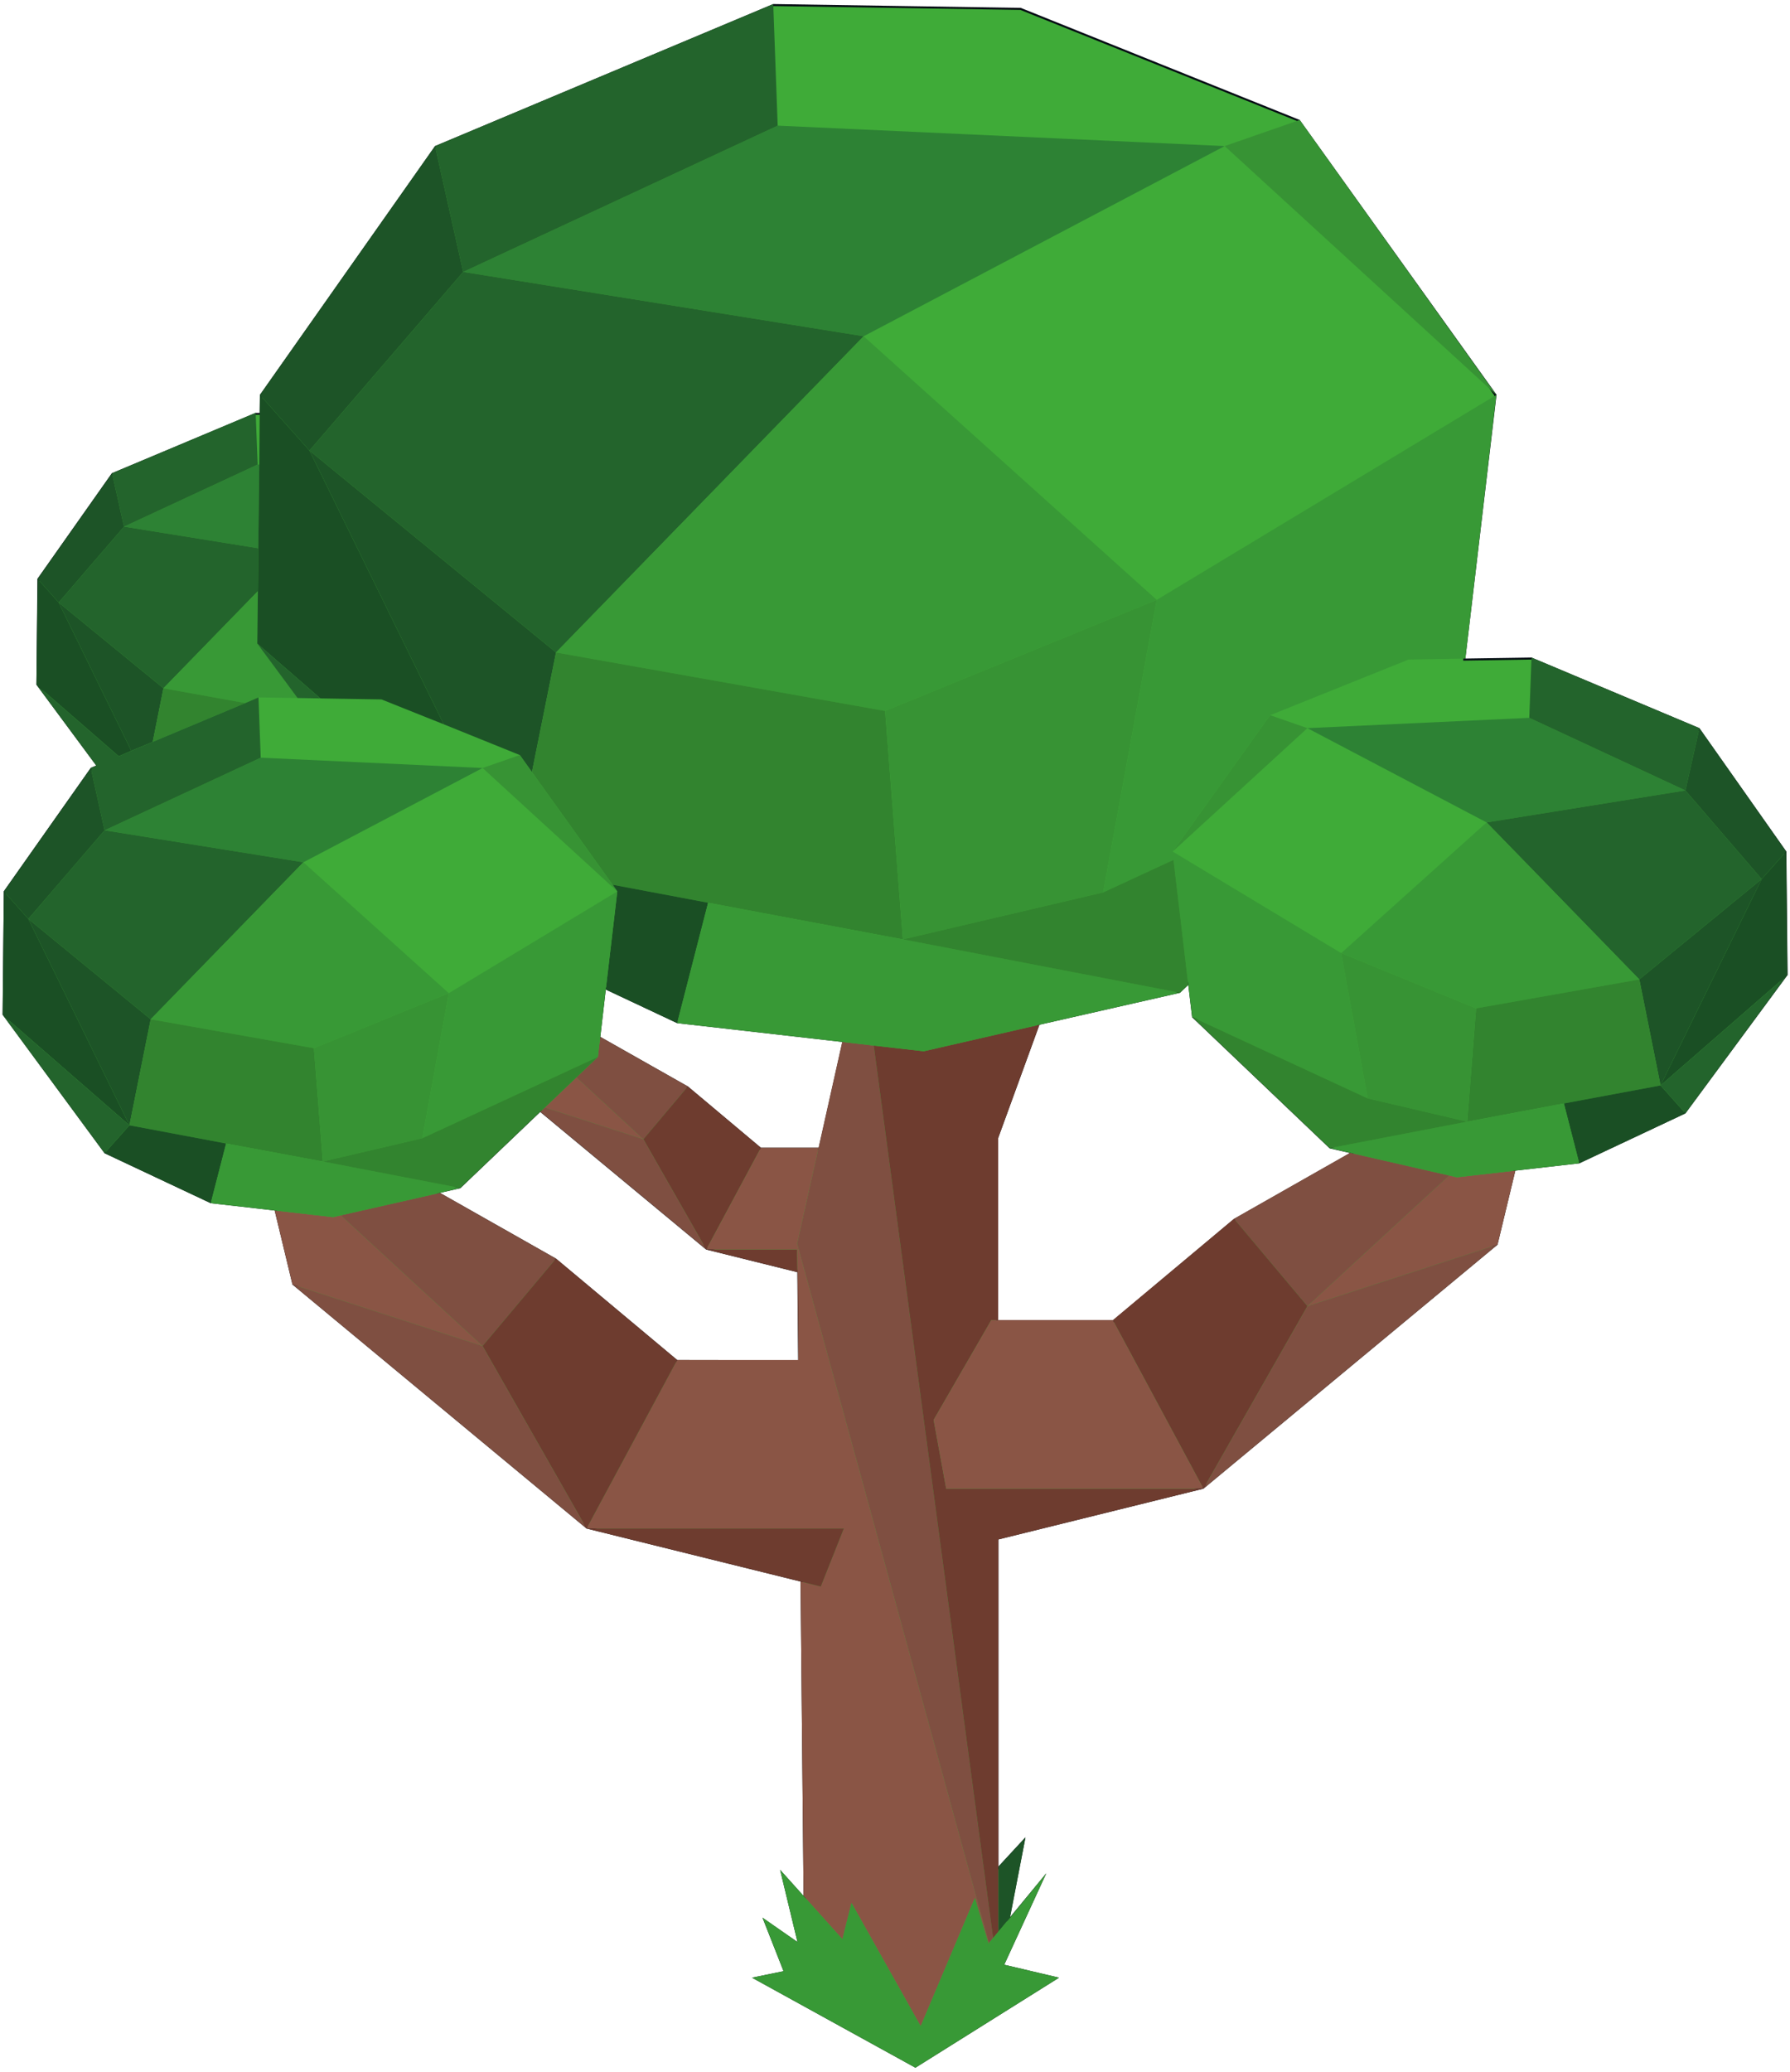 <svg id="Layer_1" data-name="Layer 1" xmlns="http://www.w3.org/2000/svg" viewBox="0 0 885 1024"><g id="BASE"><path d="M373.2,977.7l14.8-3-10-25.5L395,961l-8.4-35,11.2,12.4-1.6-157.1L290.2,755,145,634.6l-8.8-36.8-31.8-3.6L52.1,569.6,1.8,501.5l.6-60.7L45.2,380l3.2-1.3L18.5,338.3l.6-52,36.6-52,70.8-29.8h2.4l.1-9.2L215.4,72.6l167-70.1L504.7,4.4,642.4,59.7l97,135.6L723.9,326l33.2-.5,82.7,34.7L882.6,421l.6,60.7-50.3,68.1-52.3,24.6L748.8,578,740,614.8,594.8,735.3,493.1,760.5V923.9l13.1-14.2-7.7,39.8,16.8-20.4-19.4,42.2,26.5,6.3-69.8,43.7ZM216.1,589.4l58.6,33.2,59.9,50.2h60.6l-.4-44.4-45.4-11.2L267.1,549l-39.8,37.9Zm297.4-83.3L493,562.4V653h57.4l60-50.2,58.5-33.1-11.3-2.6-67.8-64.6-2-16.8-4.8,4.5Zm-217.3,6.7,43.6,24.7L376,567.8h29.1L417,514.6l-82.1-9.3-35.8-16.9Z" fill="#3fab38"/><path d="M382.5,3l122,1.9L642,60.1l96.8,135.3-15.3,130-.1,1.1h1.1L757,326l82.5,34.7,42.6,60.5.6,60.4-50.1,67.9L780.5,574l-31.4,3.6-.7.1-.2.7-8.8,36.3L594.6,734.9,493.3,760l-.8.2v165l1.7-1.9,11.1-12-7,36.2-.8,3.9,2.5-3,13-15.9-17.5,38.1-.5,1.1,1.2.3,24.7,5.8-68.5,43L374.6,978l12.9-2.7,1.2-.2-.4-1.1-9.2-23.4,14.6,10.1,2.1,1.5-.6-2.5-7.6-31.8,9,10,1.8,2v-2.7l-1.5-155.4V781l-.8-.2L290.5,754.6l-145-120.3L136.8,598l-.2-.7-.7-.1-31.4-3.6L52.4,569.1,2.2,501.3l.6-60.4,42.6-60.5,2.5-1,1.2-.5-.8-1L19,338.1l.5-51.6L56,234.7,126.6,205h2.8v-1l.1-8.6L215.7,73,382.5,3M582.9,489.8l-69.2,15.8-.5.1-.2.5-20.4,56-.1.2v91.2h58l.3-.2,59.8-50.1L668,570.8l2.2-1.3-2.5-.6-9.9-2.3-67.5-64.4-1.8-15.6-.2-2-1.5,1.4-3.9,3.8M339.5,537.9l36.1,30.2.3.2h29.7l.2-.8,11.7-52.3.2-1.1-1.1-.1-81.5-9.3L300,488.2l-1.3-.6-.1,1.4-2.8,23.4-.1.7.6.3,43.2,24.5M227.1,586.3l-9.9,2.2-2.5.6,2.2,1.3,57.4,32.5L334.1,673l.3.2h61.3v-1l-.4-43.5V628l-.8-.2-44.9-11.1-81.8-67.9-.7-.6-.6.6-39.4,37.5M382.3,2,215.1,72.2l-86.6,123-.1,8.9h-2L55.3,233.9,18.5,286.1,18,338.4l29.6,40-2.7,1.1-43,61-.6,61L51.7,570l52.5,24.7,31.6,3.6,8.8,36.6L290,755.5l105.8,26.2,1.5,155.4-11.6-12.9,8.6,35.7-17.3-12,10.4,26.4-15.6,3.2,80.8,44.5,71-44.5-27.1-6.4,20.8-45.2-18,21.8,7.7-39.6-13.4,14.5V760.9L595,735.8,740.4,615.2l8.8-36.6,31.6-3.6,52.5-24.7,50.5-68.4-.6-61-43-61-83-34.9-32.7.5,15.4-130.4L642.6,59.3,504.7,3.9ZM493.5,652.5v-90l20.4-56,69.5-15.8,4.1-3.9,1.9,16,68,64.8,10.1,2.3-57.4,32.6-59.8,50.1H493.5ZM376.2,567.3,340.1,537l-43.3-24.5,2.7-23.4,35.3,16.6,81.7,9.3-11.7,52.3ZM334.8,672.2l-59.9-50.1-57.4-32.5,10.1-2.3,39.5-37.7,82,68,45.1,11.2.4,43.5Z" fill="#060d14"/><polygon points="269.4 547.4 318.1 563.1 285 532.5 269.4 547.4" fill="#8a5545"/><polygon points="285 532.5 318.1 563.1 340.1 537 296.8 512.5 295.6 522.4 285 532.5" fill="#7f4f41"/><polygon points="318.1 563.1 349.2 617.6 376.2 567.3 340.1 537 318.1 563.1" fill="#6e3c2f"/><polygon points="269.4 547.4 267.1 549.5 349.2 617.6 318.1 563.1 269.4 547.4" fill="#7f4f41"/><polygon points="394.1 617.6 349.2 617.6 394.3 628.8 394.1 617.6" fill="#6e3c2f"/><polygon points="128.2 229.6 127.4 229.6 61.3 260.3 127.7 271 128.2 229.6" fill="#2d8234"/><polygon points="127.5 292.2 127.7 271 61.3 260.3 29 297.8 80.8 340.2 127.5 292.2" fill="#23642c"/><polygon points="127.2 318.1 127.5 292.2 80.8 340.2 121.3 347.5 127.8 344.7 147.1 345 127.2 318.1" fill="#389936"/><polygon points="29 297.8 64.9 371.1 75.5 366.7 80.8 340.2 29 297.8" fill="#1d5427"/><polygon points="75.5 366.7 121.3 347.5 80.8 340.2 75.5 366.7" fill="#32842f"/><polygon points="127.4 229.6 126.4 204 55.4 233.9 61.3 260.3 127.4 229.6" fill="#23642c"/><polygon points="61.3 260.3 55.4 233.9 18.6 286.1 29 297.8 61.3 260.3" fill="#1d5427"/><polygon points="64.9 371.1 29 297.8 18.6 286.1 18 338.4 58.7 373.8 64.9 371.1" fill="#1a4f24"/><polygon points="499.4 947.8 507 908.2 493.6 922.7 493.6 954.8 499.4 947.8" fill="#1d5427"/><polygon points="404.7 567.3 394.1 614.7 423.4 721.5 423.4 721.5 423.4 721.5 488.9 960.4 491 957.9 432 516.8 416.4 515 404.7 567.3" fill="#7f4f41"/><polygon points="461.6 701.8 490.1 652.5 493.5 652.5 493.5 562.5 513.9 506.5 456.7 519.6 432 516.8 491 957.9 493.6 954.8 493.6 922.7 493.6 760.9 595 735.8 467.8 735.8 461.6 701.8" fill="#6e3c2f"/><polygon points="421 940.6 455.2 1001.5 482 938.1 488.7 960.7 488.9 960.4 423.4 721.5 423.4 721.5 423.4 721.5 394.1 614.7 404.7 567.3 376.2 567.3 349.2 617.6 394.1 617.6 394.3 628.8 394.7 672.2 334.8 672.2 290 755.5 417.2 755.5 405.8 784.2 395.8 781.7 397.3 937.1 416.5 958.5 421 940.6" fill="#8a5545"/><polygon points="491 957.9 488.9 960.4 488.7 960.7 482 938.1 455.2 1001.5 421 940.6 416.5 958.5 397.3 937.1 385.7 924.2 394.3 959.9 377 947.8 387.4 974.3 371.8 977.5 452.6 1022 523.6 977.5 496.5 971.1 517.3 925.9 499.4 947.8 493.6 954.8 491 957.9" fill="#389936"/><polygon points="605.5 72.2 384.5 62.1 229 134.4 427 166.2 605.5 72.2" fill="#2d8234"/><polygon points="427 166.2 229 134.4 153 222.7 274.9 322.5 427 166.2" fill="#23642c"/><polygon points="437.6 351.4 571.9 296.5 427 166.2 274.9 322.5 437.6 351.4" fill="#389936"/><polygon points="263 381.6 274.9 322.5 153 222.7 219.4 358 257 373.2 263 381.6" fill="#1d5427"/><polygon points="350.1 446.2 446.4 464.3 437.6 351.4 274.9 322.5 263 381.6 302.9 437.3 350.1 446.2" fill="#32842f"/><polygon points="446.4 464.3 545.4 441.1 571.9 296.5 437.6 351.4 446.4 464.3" fill="#379334"/><polygon points="545.4 441.1 580.2 425 587.5 486.8 589.4 502.7 676.2 542.9 663.1 471.1 579.8 420.9 628 353.5 696.4 326 724.5 325.5 739.8 195.2 571.9 296.5 545.4 441.1" fill="#389936"/><polygon points="739.8 195.2 642.6 59.3 605.5 72.2 739.8 195.2" fill="#379334"/><polygon points="384.5 62.1 382.3 2 215.1 72.2 229 134.4 384.5 62.1" fill="#23642c"/><polygon points="229 134.4 215.1 72.2 128.5 195.2 153 222.7 229 134.4" fill="#1d5427"/><polygon points="305.2 440.6 299.5 489.1 334.8 505.7 350.1 446.2 302.9 437.3 305.2 440.6" fill="#1a4f24"/><polygon points="127.7 271 127.5 292.2 127.2 318.1 158.4 345.2 188.6 345.7 219.4 358 153 222.7 128.5 195.2 128.4 204.1 128.2 229.6 127.7 271" fill="#1a4f24"/><polygon points="158.4 345.2 127.2 318.1 147.1 345 158.4 345.2" fill="#23642c"/><polygon points="446.4 464.3 350.1 446.2 334.8 505.7 416.4 515 432 516.8 456.7 519.6 513.9 506.5 583.4 490.7 446.4 464.3" fill="#389936"/><polygon points="583.4 490.7 587.5 486.8 580.2 425 545.4 441.1 446.4 464.3 583.4 490.7" fill="#32842f"/><polygon points="168.5 600.7 164.7 601.6 135.8 598.3 144.6 634.9 238.6 665.3 168.5 600.7" fill="#8a5545"/><polygon points="168.5 600.7 238.6 665.3 274.9 622.1 217.5 589.6 168.5 600.7" fill="#7f4f41"/><polygon points="274.9 622.1 238.6 665.3 290 755.5 334.8 672.2 274.9 622.1" fill="#6e3c2f"/><polygon points="144.6 634.9 290 755.5 238.6 665.3 144.6 634.9" fill="#7f4f41"/><polygon points="417.2 755.5 290 755.5 395.8 781.7 405.8 784.2 417.2 755.5" fill="#6e3c2f"/><polygon points="238.6 379.6 128.9 374.5 51.7 410.4 150 426.2 238.6 379.6" fill="#2d8234"/><polygon points="150 426.2 51.7 410.4 14 454.2 74.5 503.8 150 426.2" fill="#23642c"/><polygon points="150 426.2 74.5 503.8 155.2 518.1 221.9 490.9 150 426.2" fill="#389936"/><polygon points="14 454.2 64 556.2 74.5 503.8 14 454.2" fill="#1d5427"/><polygon points="159.6 574.1 155.2 518.1 74.5 503.8 64 556.2 111.8 565.2 159.6 574.1" fill="#32842f"/><polygon points="221.9 490.9 155.2 518.1 159.6 574.1 208.8 562.6 221.9 490.9" fill="#379334"/><polygon points="221.9 490.9 208.8 562.6 295.6 522.4 296.8 512.5 299.5 489.1 305.2 440.6 221.9 490.9" fill="#389936"/><polygon points="302.9 437.3 263 381.6 257 373.2 238.6 379.6 305.2 440.6 302.9 437.3" fill="#379334"/><polygon points="128.9 374.5 127.8 344.7 121.3 347.5 75.5 366.7 64.9 371.1 58.7 373.8 18 338.4 47.6 378.4 44.9 379.6 51.7 410.4 128.9 374.5" fill="#23642c"/><polygon points="51.7 410.4 44.9 379.6 1.9 440.6 14 454.2 51.7 410.4" fill="#1d5427"/><polygon points="14 454.2 1.9 440.6 1.3 501.6 64 556.2 14 454.2" fill="#1a4f24"/><polygon points="64 556.2 51.7 570 104.2 594.7 111.8 565.2 64 556.2" fill="#1a4f24"/><polygon points="64 556.2 1.3 501.6 51.7 570 64 556.2" fill="#23642c"/><polygon points="168.5 600.7 217.5 589.6 227.6 587.2 159.6 574.1 111.8 565.2 104.2 594.7 135.8 598.3 164.7 601.6 168.5 600.7" fill="#389936"/><polygon points="269.4 547.4 285 532.5 295.6 522.4 208.8 562.6 159.6 574.1 227.6 587.2 267.1 549.5 269.4 547.4" fill="#32842f"/><polygon points="716.5 581 646.4 645.6 740.4 615.2 749.2 578.6 720.3 581.9 716.5 581" fill="#8a5545"/><polygon points="646.4 645.6 716.5 581 667.5 569.8 610.1 602.4 646.4 645.6" fill="#7f4f41"/><polygon points="610.1 602.4 550.2 652.5 595 735.8 646.4 645.6 610.1 602.4" fill="#6e3c2f"/><polygon points="493.5 652.5 490.1 652.5 461.6 701.8 467.8 735.8 595 735.8 550.2 652.5 493.5 652.5" fill="#8a5545"/><polygon points="595 735.8 740.4 615.2 646.4 645.6 595 735.8" fill="#7f4f41"/><polygon points="833.3 390.7 756.1 354.8 646.4 359.9 735 406.5 833.3 390.7" fill="#2d8234"/><polygon points="810.5 484.1 871 434.5 833.3 390.7 735 406.5 810.5 484.1" fill="#23642c"/><polygon points="810.5 484.1 735 406.5 663.1 471.1 729.8 498.4 810.5 484.1" fill="#389936"/><polygon points="821 536.5 871 434.5 810.5 484.1 821 536.5" fill="#1d5427"/><polygon points="729.8 498.4 725.4 554.4 773.2 545.4 821 536.5 810.5 484.1 729.8 498.4" fill="#32842f"/><polygon points="729.8 498.4 663.1 471.1 676.2 542.9 725.4 554.4 729.8 498.4" fill="#379334"/><polygon points="628 353.5 579.8 420.9 646.4 359.9 628 353.5" fill="#379334"/><polygon points="833.3 390.7 840.2 359.9 757.2 325 756.1 354.8 833.3 390.7" fill="#23642c"/><polygon points="871 434.5 883.1 420.9 840.2 359.9 833.3 390.7 871 434.5" fill="#1d5427"/><polygon points="773.2 545.4 780.8 575 833.3 550.3 821 536.5 773.2 545.4" fill="#1a4f24"/><polygon points="821 536.5 883.7 481.9 883.1 420.9 871 434.5 821 536.5" fill="#1a4f24"/><polygon points="833.3 550.3 883.7 481.9 821 536.5 833.3 550.3" fill="#23642c"/><polygon points="725.4 554.4 657.4 567.5 667.5 569.8 716.5 581 720.3 581.9 749.2 578.6 780.8 575 773.2 545.4 725.4 554.4" fill="#389936"/><polygon points="725.4 554.4 676.2 542.9 589.4 502.7 657.4 567.5 725.4 554.4" fill="#32842f"/></g></svg>